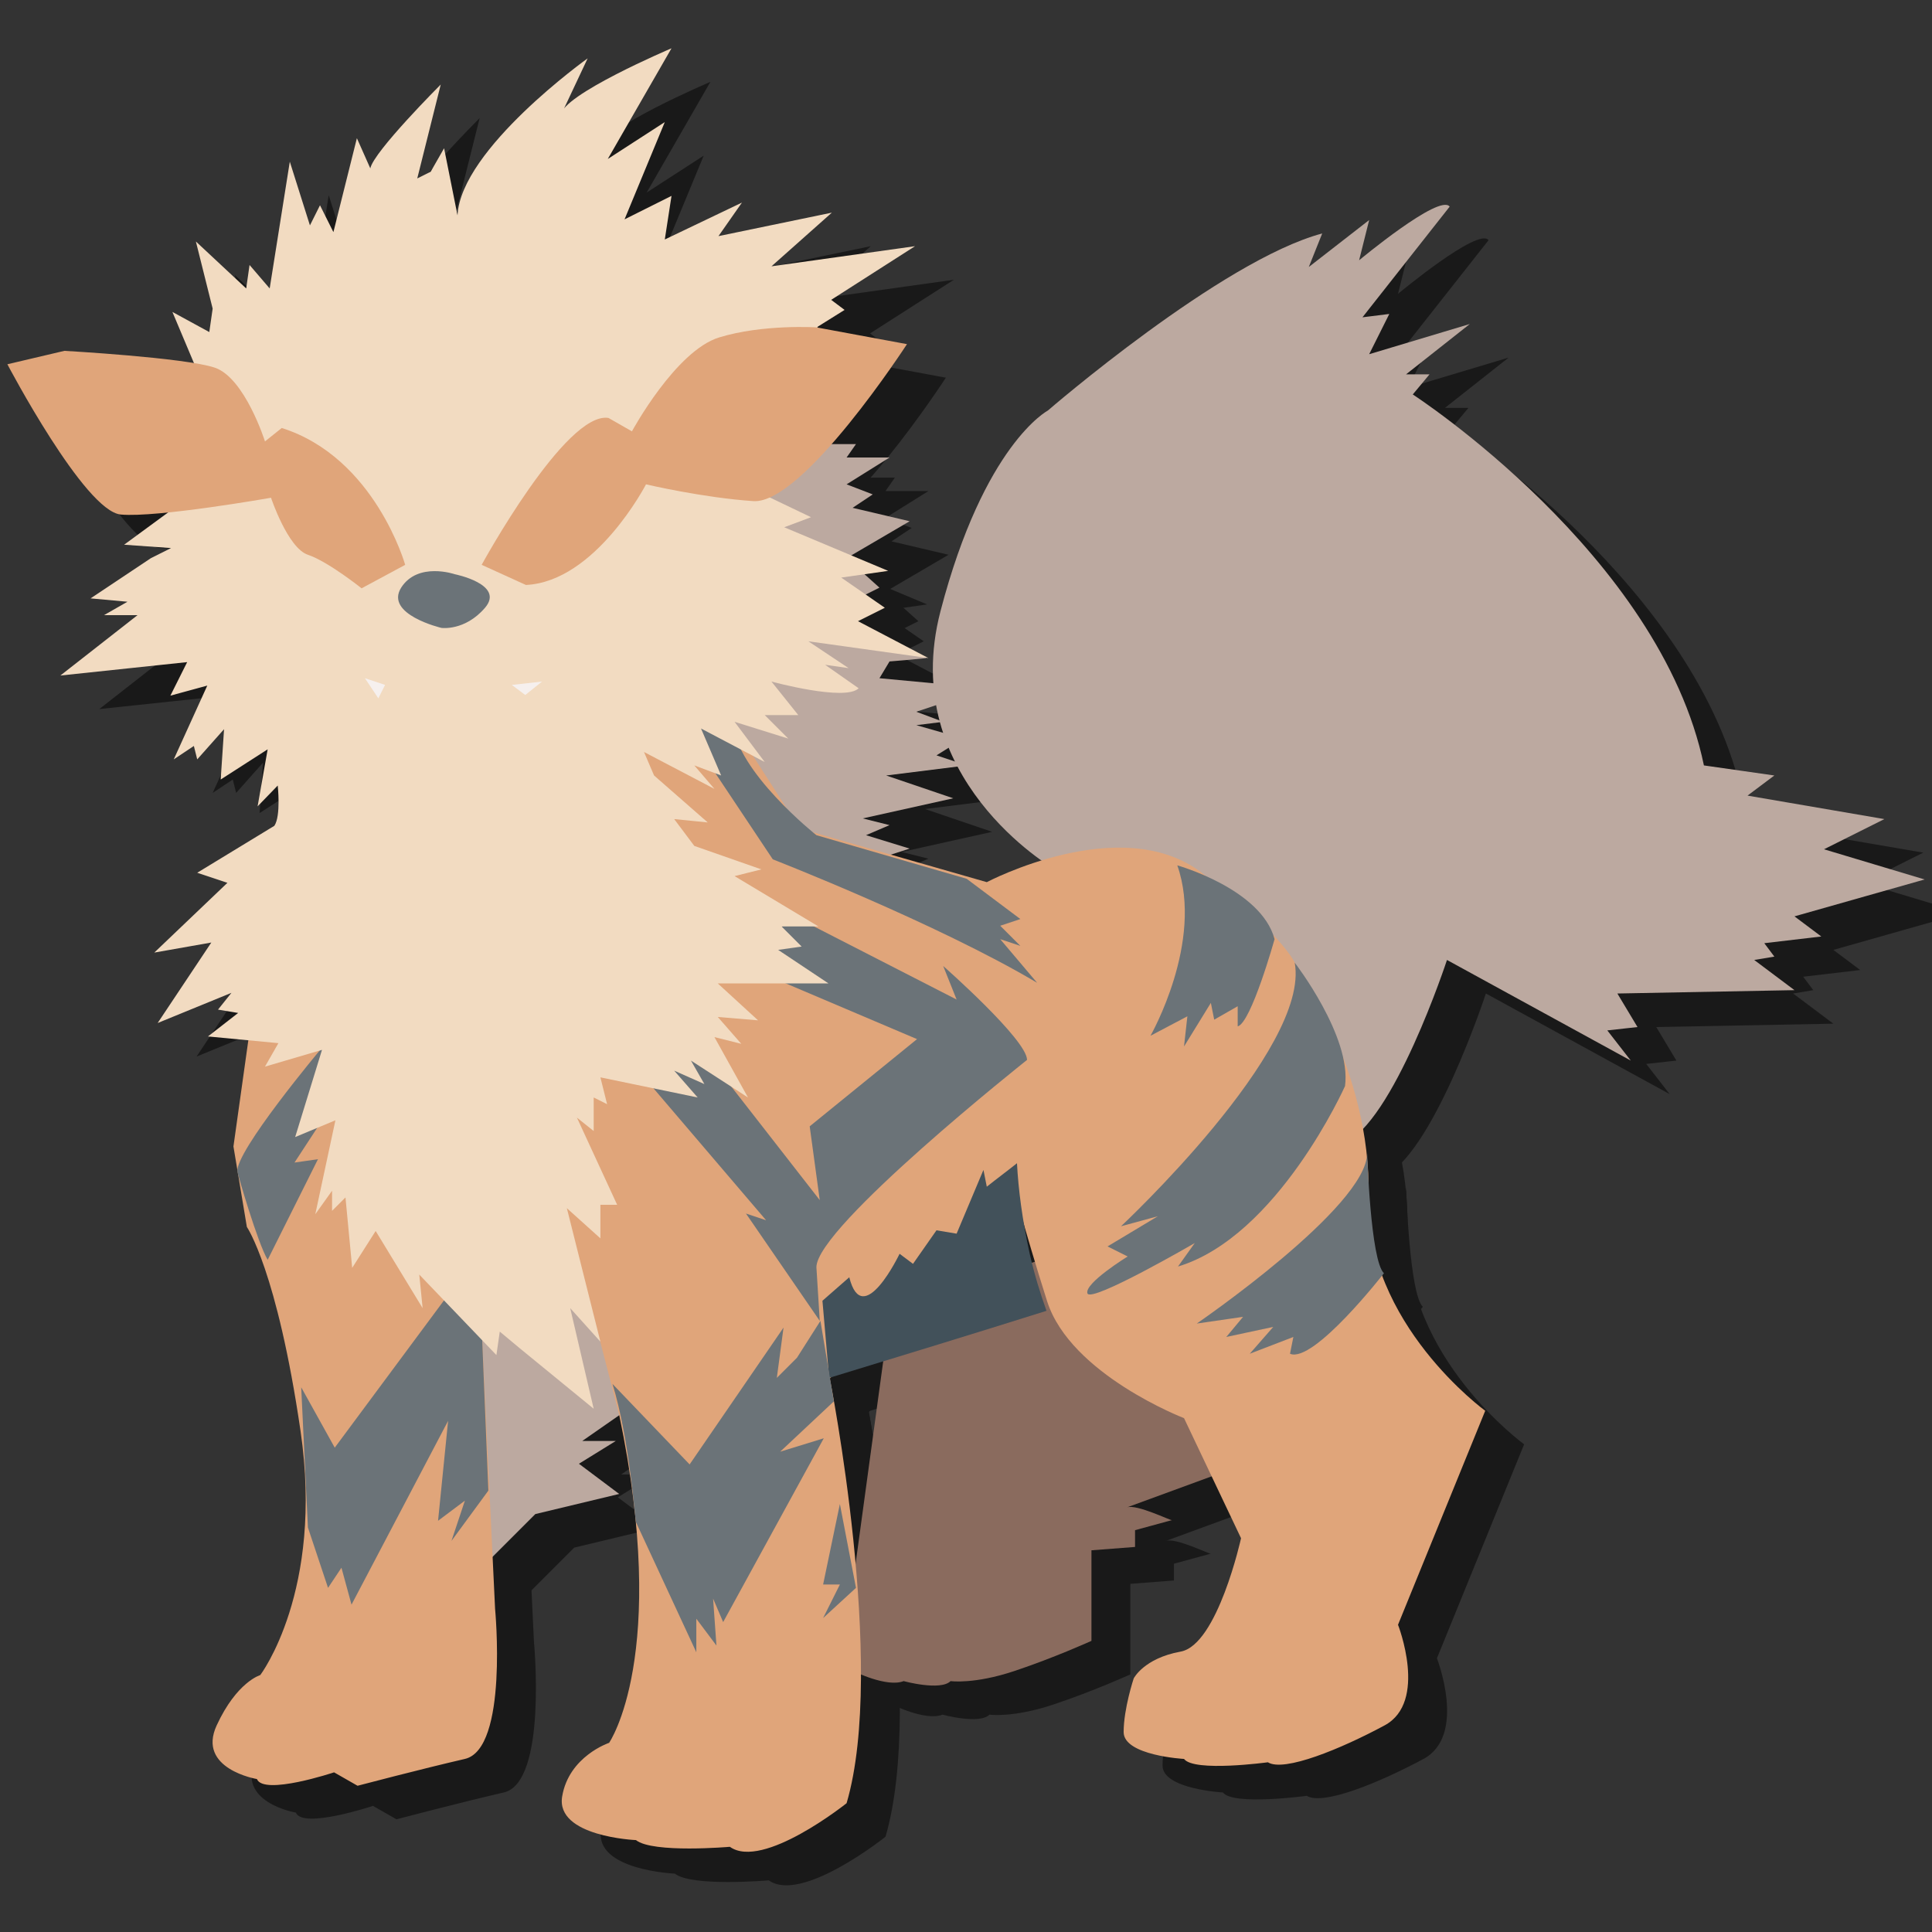 <?xml version="1.0" encoding="utf-8"?>
<!-- Generator: Adobe Illustrator 23.0.6, SVG Export Plug-In . SVG Version: 6.00 Build 0)  -->
<svg version="1.1" id="Layer_1" xmlns="http://www.w3.org/2000/svg" xmlns:xlink="http://www.w3.org/1999/xlink" x="0px" y="0px"
	 viewBox="0 0 288 288" style="enable-background:new 0 0 288 288;" xml:space="preserve">
<rect x="0" y="0" width="288" height="288" fill="#333333" stroke="none"/>
<style type="text/css">
	.st0{opacity:0.5;}
	.st1{fill:#8A6B5E;}
	.st2{fill:#BCA9A0;}
	.st3{fill:#E0A57A;}
	.st4{fill:#6B7378;}
	.st5{fill:#42515A;}
	.st6{fill:#F2DBC1;}
	.st7{fill:#F6F0EE;}
</style>
<g class="st0">
	<path d="M173.8,229.7l15-5.5l-3-12.5l-23.4-19.4l-23.9,8l-7,51.3l1.5,2.5c0,0,5,2.5,7.5,1.5c0,0,5.5,1.5,7,0c0,0,3.5,0.5,9.5-1.5
		s11.5-4.5,11.5-4.5v-13.5l6.5-0.5v-2.5l5.5-1.5C180.3,231.7,175.3,229.2,173.8,229.7z"/>
	<polygon points="129.5,71.2 133.4,71.2 132,73.2 138.4,73.2 132,77.2 135.9,78.7 132.9,80.7 141.4,82.7 132,88.2 136.9,92.6 
		132.9,94.6 137.4,95.6 133.4,97.6 143.9,103.1 140.8,103.4 138.4,103.6 136.9,106.1 152.9,107.6 142.4,111.1 146.4,112.6 
		142.4,113.1 149.4,115.1 145.4,117.6 149.9,119.1 137.9,120.6 147.9,124 134.4,127 138.4,128 134.9,129.5 141.4,131.5 130.5,135 
		98.6,108.1 115.5,71.2 	"/>
	<path d="M162.9,134.5c0,0-23.4-13.5-16.9-38.4s16-29.9,16-29.9s25.9-22.4,40.9-26.4l-2,5l9-7l-1.5,6c0,0,12-10,13.5-8l-13,16.5
		l4-0.5l-3,6l15-4.5l-9.5,7.5h3.5l-2.5,3c0,0,36.9,23.9,43.4,55.3l10.5,1.5l-4,3l20.4,3.5l-9,4.5l15,4.5l-19.4,5.5l4,3l-8.5,1l1.5,2
		l-3,0.5l6,4.5l-26.4,0.5l3,5l-4.5,0.5l3.5,4.5l-27.4-15c0,0-8,24.4-15.5,27.4C198.3,178.4,162.9,134.5,162.9,134.5z"/>
	<polygon points="78.1,238.2 85.6,230.7 98.1,227.7 92.1,223.2 97.6,219.8 92.6,219.8 100.5,214.3 100,195.3 80.1,184.9 72.1,210.3 
			"/>
	<path d="M113.5,110.6l11.5,17.9l27.9,8c0,0,19.9-10.5,31.9-1.5s14,13.5,14,13.5s11.5,16,11,34.9s17.4,31.9,17.4,31.9l-13,31.9
		c0,0,4.5,11.5-2,15s-15,7-17.4,5.5c0,0-11,1.5-12.5-0.5c0,0-9-0.5-9-4s1.5-8,1.5-8s1.5-3,7-4s9-16.9,9-16.9l-8.5-17.9
		c0,0-16.9-6.5-20.4-17.4c-3.5-11-5.5-18.9-5.5-18.9l-26.9,30.4c0,0,8.5,42.9,2.5,63.3c0,0-12.5,10-17.4,6.5c0,0-11.5,1-14-1
		c0,0-12-0.5-11-6.5s7-8,7-8s9-13,1.5-48.9l-8-30.9l-12.5,17.9l2,41.9c0,0,2,20.9-4.5,22.4s-16,4-16,4l-3.5-2c0,0-10.5,3.5-11.5,1
		c0,0-9-1.5-6-8s6.5-7.5,6.5-7.5s9.5-12.5,6-36.4s-8-30.4-8-30.4l-2-12l3-21.4L91,108.6L113.5,110.6z"/>
	<path d="M111,118.1l10,15c0,0,24.4,9.5,39.4,18.4l-5.5-6.5l3,1l-3-3l3-1l-8-6l-22.4-6.5c0,0-12-9.5-12.5-16.9c-0.5-7.5-6-3-6-3
		S107,115.1,111,118.1z"/>
	<path d="M177.3,159.4c0,0,8-14,4-25.4c0,0,12.5,3.5,14.5,11c0,0-3.5,12.5-5.5,13v-3l-3.5,2l-0.5-2.5l-4,6.5l0.5-4.5L177.3,159.4z"
		/>
	<path d="M198.8,148.5c0,0,8.5,11,7.5,18.4c0,0-10,22.4-24.9,26.9l2.5-3.5c0,0-15.5,9-16,7.5s6-5.5,6-5.5l-3-1.5l7.5-4.5l-5.5,1.5
		C172.8,187.9,201.2,161.4,198.8,148.5z"/>
	<path d="M184.2,202.3c0,0,25.4-17.4,25.4-25.4c0,0,0.5,16,2.5,17.9c0,0-10.5,13.5-14,12l0.5-2.5l-6.5,2.5l3.5-4l-7,1.5l2.5-3
		L184.2,202.3z"/>
	<path d="M157.4,178.4c-1.5,1.2-3,2.3-4.5,3.5l-0.5-2.5l-4,9.5l-3-0.5l-3.5,5l-2-1.5c0,0-5.5,11.5-7.5,3.5l-4,3.5l1,11.5
		c10.8-3.3,21.6-6.6,32.4-10c-0.9-2.5-1.8-5.4-2.5-8.5C158.2,186.9,157.6,182.3,157.4,178.4z"/>
	<path d="M124,141.5l24.4,12.5l-2-5c0,0,12.5,11,12.5,14c0,0-31.4,24.9-31.4,30.9l0.5,8l-11-16l3,1L99.6,163l9-4l19.4,24.9l-1.5-11
		l16-13l-25.9-11L124,141.5z"/>
	<path d="M97.1,211.3l11.5,12l14-20.4l-1,7.5l2-2l1-1l3.5-5.5l2,12l-8,7.5l6.5-2l-15,27.4l-1.5-3.5l0.5,7l-3-4v5l-9-19.4
		C100.5,231.7,99.6,219.3,97.1,211.3z"/>
	<polygon points="131,229.2 128.5,241.2 131,241.2 128.5,246.2 133.4,241.7 	"/>
	<path d="M45.7,192.8l7.5-15l-3.5,0.5l8.5-13l-4.5-4c0,0-13,15.5-12.5,18.4C41.2,179.9,44.2,190.3,45.7,192.8z"/>
	<polygon points="50.7,211.8 55.7,220.8 76.1,193.3 77.6,202.8 78.6,227.2 73.1,234.7 75.1,228.7 71.1,231.7 72.6,216.8 58.2,244.2 
		56.7,238.7 54.7,241.7 51.7,232.7 	"/>
	<path d="M47.2,122.1c0,0,0.5,4.5-0.5,6l-11.5,7l4.5,1.5L28.8,147l8.5-1.5l-8,12l11-4.5l-2,2.5l3,0.5l-4.5,3.5l10.5,1l-2,3.5
		l8.5-2.5l-4,13l6-2.5l-3,14l2.5-3.5v3l2-2l1,10.5l3.5-5.5l7,11.5l-0.5-5l11.5,12l0.5-3.5l3,2.5l11,9l-3.5-15l4.5,5l-5-19.9l5,4.5
		v-5h2.5l-6-13l2.5,2v-5l2,1l-1-4l14.5,3l-3.5-4l4.5,2l-2-3.5l8.5,5.5l-5-9l4,1l-3.5-4l6,0.5l-6-5.5h16.5l-7.5-5l3.5-0.5l-3-3h5.5
		l-12.5-7.5l4-1l-10-3.5l-3-4l5,0.5l-8-7l-1.5-3.5l10.5,5.5l-3-3.5l4,1.5l-3-7l9.5,5l-4.5-6l8,2.5l-3.5-3.5h5l-4-5c0,0,11,3,13,1
		l-5-3.5l3.5,0.5l-6-4l17.9,2.5l-10.5-5.5l4-2l-6.5-4.5l7-1l-15.5-6.5l4-1.5l-11.5-5.5l12.5-22.9l4-2.5l-2-1.5l12.5-8l-21.4,3l9-8
		l-16.9,3.5l3.5-5l-11.5,5.5l1-6.5l-7,3.5l6-14.5l-8.5,5.5l9.5-16.5c0,0-16.5,7-16.5,10l4-8.5c0,0-18.9,13.5-19.4,23.4l-2-10l-2,3.5
		l-2,1l3.5-14c0,0-10,10-10.5,12.5l-2-4.5l-3.5,14l-2-4l-1.5,3l-3-9.5L46,48l-3-3.5L42.5,48L35,41l2.5,10L37,54.5l-5.5-3l4,9.5
		l-3.7,19.7l-7.5,5.5l7,0.5l-1.6,0.8l-1.4,0.7l-9,6l5.5,0.5l-3.5,2h5l-11.5,9l18.9-2l-2.5,5l5.5-1.5l-5,11l3-2l0.5,2l4-4.5l-0.5,7.5
		l7-4.5l-1.5,8.5L47.2,122.1z"/>
	<path d="M73.6,90.6c0,0,7.5,1.5,4.5,5s-6.5,3-6.5,3s-8.5-2-6-6C68.1,88.7,73.6,90.6,73.6,90.6z"/>
	<path d="M77.6,89.2c0,0,12.5-22.9,18.9-21.9l3.5,2c0,0,6.5-12,13-14s14.5-1.5,14.5-1.5l13.5,2.5c0,0-15.5,23.9-22.9,23.4
		c-7.5-0.5-16-2.5-16-2.5s-7.5,14.5-17.9,15L77.6,89.2z"/>
	<path d="M66.2,89.2c0,0-4.5-16-18.4-20.4l-2.5,2c0,0-3-9.5-7.5-11s-22.4-2.5-22.4-2.5l-8.5,2c0,0,11.5,21.9,16.9,22.4
		s22.4-2.5,22.4-2.5s2.5,7.5,5.5,8.5s8,5,8,5L66.2,89.2z"/>
	<polygon points="60.2,106.1 62.2,109.1 63.2,107.1 	"/>
	<polygon points="82.1,107.1 84.1,108.6 86.6,106.6 	"/>
</g>
<g>
	<path class="st1" d="M168,224.7l15-5.5l-3-12.5l-23.4-19.4l-23.9,8l-7,51.3l1.5,2.5c0,0,5,2.5,7.5,1.5c0,0,5.5,1.5,7,0
		c0,0,3.5,0.5,9.5-1.5s11.5-4.5,11.5-4.5v-13.5l6.5-0.5v-2.5l5.5-1.5C174.5,226.7,169.5,224.2,168,224.7z"/>
	<polygon class="st2" points="123.7,66.2 127.6,66.2 126.2,68.2 132.6,68.2 126.2,72.2 130.1,73.7 127.1,75.7 135.6,77.7 
		126.2,83.2 131.1,87.6 127.1,89.6 131.6,90.6 127.6,92.6 138.1,98.1 135,98.4 132.6,98.6 131.1,101.1 147.1,102.6 136.6,106.1 
		140.6,107.6 136.6,108.1 143.6,110.1 139.6,112.6 144.1,114.1 132.1,115.6 142.1,119 128.6,122 132.6,123 129.1,124.5 135.6,126.5 
		124.7,130 92.8,103.1 109.7,66.2 	"/>
	<path class="st2" d="M157.1,129.5c0,0-23.4-13.5-16.9-38.4s16-29.9,16-29.9s25.9-22.4,40.9-26.4l-2,5l9-7l-1.5,6c0,0,12-10,13.5-8
		l-13,16.5l4-0.5l-3,6l15-4.5l-9.5,7.5h3.5l-2.5,3c0,0,36.9,23.9,43.4,55.3l10.5,1.5l-4,3l20.4,3.5l-9,4.5l15,4.5l-19.4,5.5l4,3
		l-8.5,1l1.5,2l-3,0.5l6,4.5l-26.4,0.5l3,5l-4.5,0.5l3.5,4.5l-27.4-15c0,0-8,24.4-15.5,27.4C192.5,173.4,157.1,129.5,157.1,129.5z"
		/>
	<polygon class="st2" points="72.3,233.2 79.8,225.7 92.3,222.7 86.3,218.2 91.8,214.8 86.8,214.8 94.7,209.3 94.2,190.3 
		74.3,179.9 66.3,205.3 	"/>
	<path class="st3" d="M107.7,105.6l11.5,17.9l27.9,8c0,0,19.9-10.5,31.9-1.5s14,13.5,14,13.5s11.5,16,11,34.9s17.4,31.9,17.4,31.9
		l-13,31.9c0,0,4.5,11.5-2,15s-15,7-17.4,5.5c0,0-11,1.5-12.5-0.5c0,0-9-0.5-9-4s1.5-8,1.5-8s1.5-3,7-4s9-16.9,9-16.9l-8.5-17.9
		c0,0-16.9-6.5-20.4-17.4c-3.5-11-5.5-18.9-5.5-18.9l-26.9,30.4c0,0,8.5,42.9,2.5,63.3c0,0-12.5,10-17.4,6.5c0,0-11.5,1-14-1
		c0,0-12-0.5-11-6.5s7-8,7-8s9-13,1.5-48.9l-8-30.9l-12.5,17.9l2,41.9c0,0,2,20.9-4.5,22.4s-16,4-16,4l-3.5-2c0,0-10.5,3.5-11.5,1
		c0,0-9-1.5-6-8s6.5-7.5,6.5-7.5s9.5-12.5,6-36.4s-8-30.4-8-30.4l-2-12l3-21.4l47.4-45.9L107.7,105.6z"/>
	<path class="st4" d="M105.2,113.1l10,15c0,0,24.4,9.5,39.4,18.4l-5.5-6.5l3,1l-3-3l3-1l-8-6l-22.4-6.5c0,0-12-9.5-12.5-16.9
		c-0.5-7.5-6-3-6-3S101.2,110.1,105.2,113.1z"/>
	<path class="st4" d="M171.5,154.4c0,0,8-14,4-25.4c0,0,12.5,3.5,14.5,11c0,0-3.5,12.5-5.5,13v-3l-3.5,2l-0.5-2.5l-4,6.5l0.5-4.5
		L171.5,154.4z"/>
	<path class="st4" d="M193,143.5c0,0,8.5,11,7.5,18.4c0,0-10,22.4-24.9,26.9l2.5-3.5c0,0-15.5,9-16,7.5s6-5.5,6-5.5l-3-1.5l7.5-4.5
		l-5.5,1.5C167,182.9,195.4,156.4,193,143.5z"/>
	<path class="st4" d="M178.4,197.3c0,0,25.4-17.4,25.4-25.4c0,0,0.5,16,2.5,17.9c0,0-10.5,13.5-14,12l0.5-2.5l-6.5,2.5l3.5-4l-7,1.5
		l2.5-3L178.4,197.3z"/>
	<path class="st5" d="M151.6,173.4c-1.5,1.2-3,2.3-4.5,3.5l-0.5-2.5l-4,9.5l-3-0.5l-3.5,5l-2-1.5c0,0-5.5,11.5-7.5,3.5l-4,3.5
		l1,11.5c10.8-3.3,21.6-6.6,32.4-10c-0.9-2.5-1.8-5.4-2.5-8.5C152.4,181.9,151.8,177.3,151.6,173.4z"/>
	<path class="st4" d="M118.2,136.5l24.4,12.5l-2-5c0,0,12.5,11,12.5,14c0,0-31.4,24.9-31.4,30.9l0.5,8l-11-16l3,1L93.8,158l9-4
		l19.4,24.9l-1.5-11l16-13l-25.9-11L118.2,136.5z"/>
	<path class="st4" d="M91.3,206.3l11.5,12l14-20.4l-1,7.5l2-2l1-1l3.5-5.5l2,12l-8,7.5l6.5-2l-15,27.4l-1.5-3.5l0.5,7l-3-4v5
		l-9-19.4C94.7,226.7,93.8,214.3,91.3,206.3z"/>
	<polygon class="st4" points="125.2,224.2 122.7,236.2 125.2,236.2 122.7,241.2 127.6,236.7 	"/>
	<path class="st4" d="M39.9,187.8l7.5-15l-3.5,0.5l8.5-13l-4.5-4c0,0-13,15.5-12.5,18.4C35.4,174.9,38.4,185.3,39.9,187.8z"/>
	<polygon class="st4" points="44.9,206.8 49.9,215.8 70.3,188.3 71.8,197.8 72.8,222.2 67.3,229.7 69.3,223.7 65.3,226.7 
		66.8,211.8 52.4,239.2 50.9,233.7 48.9,236.7 45.9,227.7 	"/>
	<path class="st6" d="M41.4,117.1c0,0,0.5,4.5-0.5,6l-11.5,7l4.5,1.5L23,142l8.5-1.5l-8,12l11-4.5l-2,2.5l3,0.5l-4.5,3.5l10.5,1
		l-2,3.5l8.5-2.5l-4,13l6-2.5l-3,14l2.5-3.5v3l2-2l1,10.5l3.5-5.5l7,11.5l-0.5-5L74,202l0.5-3.5l3,2.5l11,9L85,195l4.5,5l-5-19.9
		l5,4.5v-5H92l-6-13l2.5,2v-5l2,1l-1-4l14.5,3l-3.5-4l4.5,2l-2-3.5l8.5,5.5l-5-9l4,1l-3.5-4l6,0.5l-6-5.5h16.5l-7.5-5l3.5-0.5l-3-3
		h5.5l-12.5-7.5l4-1l-10-3.5l-3-4l5,0.5l-8-7l-1.5-3.5l10.5,5.5l-3-3.5l4,1.5l-3-7l9.5,5l-4.5-6l8,2.5l-3.5-3.5h5l-4-5
		c0,0,11,3,13,1l-5-3.5l3.5,0.5l-6-4l17.9,2.5l-10.5-5.5l4-2l-6.5-4.5l7-1l-15.5-6.5l4-1.5l-11.5-5.5l12.5-22.9l4-2.5l-2-1.5l12.5-8
		l-21.4,3l9-8l-16.9,3.5l3.5-5l-11.5,5.5l1-6.5l-7,3.5l6-14.5l-8.5,5.5l9.5-16.5c0,0-16.5,7-16.5,10l4-8.5c0,0-18.9,13.5-19.4,23.4
		l-2-10l-2,3.5l-2,1l3.5-14c0,0-10,10-10.5,12.5l-2-4.5l-3.5,14l-2-4l-1.5,3l-3-9.5l-3,18.9l-3-3.5L36.7,43l-7.5-7l2.5,10l-0.5,3.5
		l-5.5-3l4,9.5L26,75.7l-7.5,5.5l7,0.5l-1.6,0.8l-1.4,0.7l-9,6l5.5,0.5l-3.5,2h5l-11.5,9l18.9-2l-2.5,5l5.5-1.5l-5,11l3-2l0.5,2
		l4-4.5l-0.5,7.5l7-4.5l-1.5,8.5L41.4,117.1z"/>
	<path class="st4" d="M67.8,85.6c0,0,7.5,1.5,4.5,5s-6.5,3-6.5,3s-8.5-2-6-6C62.3,83.7,67.8,85.6,67.8,85.6z"/>
	<path class="st3" d="M71.8,84.2c0,0,12.5-22.9,18.9-21.9l3.5,2c0,0,6.5-12,13-14s14.5-1.5,14.5-1.5l13.5,2.5
		c0,0-15.5,23.9-22.9,23.4c-7.5-0.5-16-2.5-16-2.5s-7.5,14.5-17.9,15L71.8,84.2z"/>
	<path class="st3" d="M60.4,84.2c0,0-4.5-16-18.4-20.4l-2.5,2c0,0-3-9.5-7.5-11S9.6,52.3,9.6,52.3l-8.5,2c0,0,11.5,21.9,16.9,22.4
		s22.4-2.5,22.4-2.5s2.5,7.5,5.5,8.5s8,5,8,5L60.4,84.2z"/>
	<polygon class="st7" points="54.4,101.1 56.4,104.1 57.4,102.1 	"/>
	<polygon class="st7" points="76.3,102.1 78.3,103.6 80.8,101.6 	"/>
</g>
</svg>
